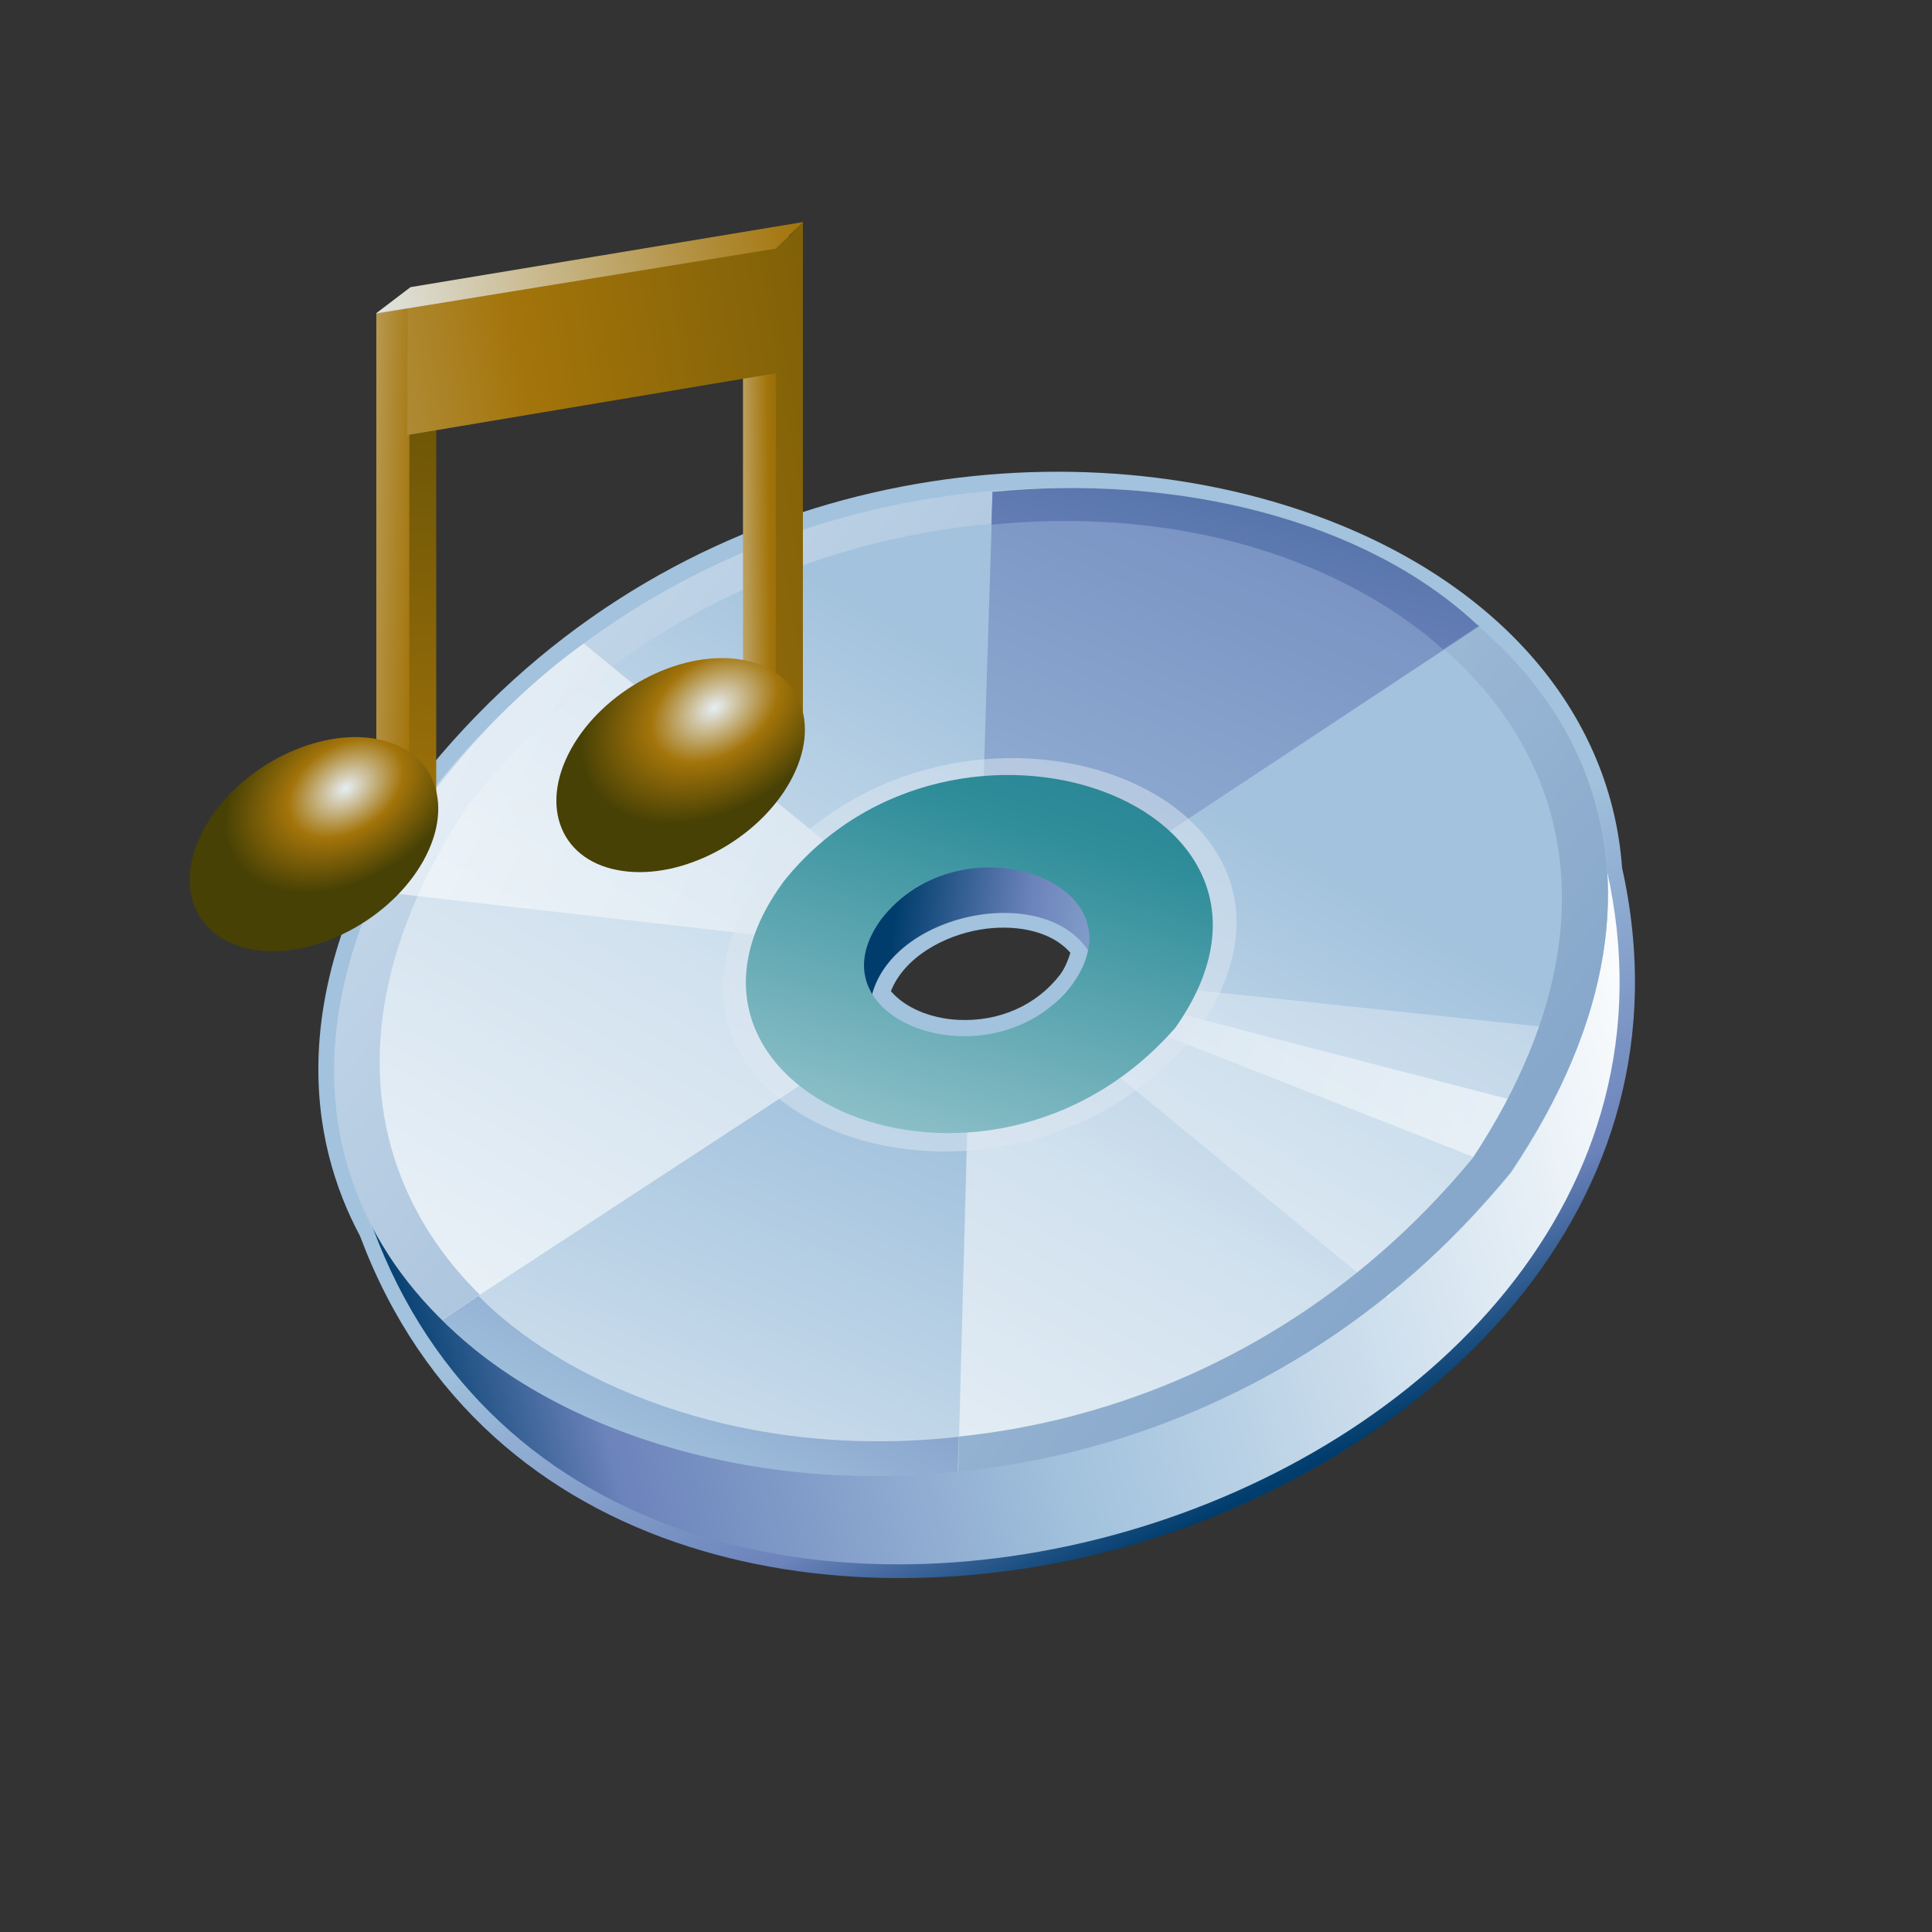 <?xml version="1.0" encoding="UTF-8"?>
<!DOCTYPE svg PUBLIC "-//W3C//DTD SVG 1.1 Tiny//EN" "http://www.w3.org/Graphics/SVG/1.1/DTD/svg11-tiny.dtd">
<svg baseProfile="tiny" height="88px" version="1.1" viewBox="0 0 88 88" width="88px" x="0px" xmlns="http://www.w3.org/2000/svg" xmlns:xlink="http://www.w3.org/1999/xlink" y="0px">
<rect x="0" y="0" width="88" height="88" fill="#333333" stroke="none"/>
<linearGradient gradientTransform="matrix(13.529 0 0 13.529 7196.804 -10937.819)" gradientUnits="userSpaceOnUse" id="SVGID_1_" x1="-528.622" x2="-527.787" y1="811.918" y2="813.562">
<stop offset="0" style="stop-color:#A2C2DD"/>
<stop offset="0.1" style="stop-color:#A2C2DD"/>
<stop offset="0.714" style="stop-color:#6C83BB"/>
<stop offset="0.989" style="stop-color:#003D6D"/>
<stop offset="1" style="stop-color:#003D6D"/>
</linearGradient>
<path d="M19.056,35.616c-6.295,9.445-4.918,16.457-2.659,20.68c5.668,15.152,22.355,17.891,35.447,13.988  C64.91,66.39,77.379,55.085,73.871,39.472l0.016,0.102c-0.523-7.563-6.281-13.765-15.41-16.581  C46.676,19.352,29.911,21.848,19.056,35.616z M44.664,42.339c1.395-0.23,3.129-0.035,4.09,1.059  c-0.105,0.328-0.223,0.656-0.465,0.992c-1.07,1.395-2.77,2.156-4.646,2.063c-1.303-0.066-2.439-0.574-3.063-1.305  C41.188,43.597,43.002,42.612,44.664,42.339z" fill="url(#SVGID_1_)"/>
<linearGradient gradientTransform="matrix(13.529 0 0 13.529 7196.804 -10937.819)" gradientUnits="userSpaceOnUse" id="SVGID_2_" x1="-526.213" x2="-530.528" y1="812.218" y2="813.341">
<stop offset="0" style="stop-color:#FFFFFF"/>
<stop offset="0.534" style="stop-color:#A2C2DD"/>
<stop offset="0.865" style="stop-color:#6C83BB"/>
<stop offset="1" style="stop-color:#003D6D"/>
</linearGradient>
<path d="M16.729,55.214c10.146,29.941,63.162,14.051,56.458-15.59L16.729,55.214z" fill="url(#SVGID_2_)"/>
<linearGradient gradientTransform="matrix(13.529 0 0 13.529 7196.804 -10937.819)" gradientUnits="userSpaceOnUse" id="SVGID_3_" x1="-530.414" x2="-528.218" y1="814.787" y2="810.967">
<stop offset="0" style="stop-color:#FFFFFF"/>
<stop offset="0.1" style="stop-color:#FFFFFF"/>
<stop offset="0.7" style="stop-color:#D1E1EE"/>
<stop offset="1" style="stop-color:#A2C2DD"/>
</linearGradient>
<path d="M68.836,53.409c-22.84,27.297-67.727,10.145-49.18-17.332C41.971,8.867,87.559,25.406,68.836,53.409z   M40.006,42.015c-3.605,4.711,5.244,7.711,8.857,3.004C52.504,40.272,43.651,37.269,40.006,42.015z" fill="url(#SVGID_3_)"/>
<polygon fill="#FFFFFF" fill-opacity="0.3" points="71.563,46.905 49.148,44.538 47.531,46.222 63.242,59.124 "/>
<linearGradient gradientTransform="matrix(13.529 0 0 13.529 7196.804 -10937.819)" gradientUnits="userSpaceOnUse" id="SVGID_4_" x1="-525.093" x2="-533.169" y1="812.967" y2="809.881">
<stop offset="0" style="stop-color:#FFFFFF"/>
<stop offset="0.05" style="stop-color:#FFFFFF"/>
<stop offset="1" style="stop-color:#A2C2DD"/>
</linearGradient>
<polygon fill="url(#SVGID_4_)" fill-opacity="0.8" points="48.492,45.374 68.449,53.222 70.227,50.456 48.906,44.929 "/>
<linearGradient gradientTransform="matrix(13.529 0 0 13.529 7196.804 -10937.819)" gradientUnits="userSpaceOnUse" id="SVGID_5_" x1="-530.487" x2="-527.362" y1="810.309" y2="812.862">
<stop offset="0" style="stop-color:#CADCEC"/>
<stop offset="1" style="stop-color:#87A8CB"/>
</linearGradient>
<path d="M68.793,53.421C46.871,80.354,0.846,64.257,19.613,36.089C40.922,9.043,87.82,25.23,68.793,53.421z   M21.345,36.628C4.084,62.593,46.262,77.991,67.082,52.745C84.496,26.281,41.534,11.578,21.345,36.628z" fill="url(#SVGID_5_)"/>
<linearGradient gradientTransform="matrix(13.529 0 0 13.529 7196.804 -10937.819)" gradientUnits="userSpaceOnUse" id="SVGID_6_" x1="-529.802" x2="-526.456" y1="815.097" y2="807.204">
<stop offset="0" style="stop-color:#FFFFFF"/>
<stop offset="0.35" style="stop-color:#A2C2DD"/>
<stop offset="0.7" style="stop-color:#6C83BB"/>
<stop offset="1" style="stop-color:#003D6D"/>
</linearGradient>
<polygon fill="url(#SVGID_6_)" points="52.48,38.382 67.402,28.511 56.895,23.426 45.215,22.395 44.777,36.343 "/>
<linearGradient gradientTransform="matrix(13.529 0 0 13.529 7196.804 -10937.819)" gradientUnits="userSpaceOnUse" id="SVGID_7_" x1="-531.077" x2="-523.503" y1="810.704" y2="814.325">
<stop offset="0" style="stop-color:#FFFFFF"/>
<stop offset="0.05" style="stop-color:#FFFFFF"/>
<stop offset="1" style="stop-color:#A2C2DD"/>
</linearGradient>
<path d="M40.924,41.081L26.589,29.308c-4.229,3.016-8.047,7.785-9.604,11.273  l22.413,2.566L40.924,41.081z" fill="url(#SVGID_7_)" fill-opacity="0.6"/>
<linearGradient gradientTransform="matrix(13.529 0 0 13.529 7196.804 -10937.819)" gradientUnits="userSpaceOnUse" id="SVGID_8_" x1="-530.319" x2="-526.975" y1="814.876" y2="806.986">
<stop offset="0" style="stop-color:#FFFFFF"/>
<stop offset="0.35" style="stop-color:#A2C2DD"/>
<stop offset="0.7" style="stop-color:#6C83BB"/>
<stop offset="1" style="stop-color:#003D6D"/>
</linearGradient>
<polygon fill="url(#SVGID_8_)" points="40.53,46.757 20.165,60.081 30.963,65.546 43.643,66.979 44.16,47.542 "/>
<path d="M39.545,41.905c-3.83,5.242,5.689,8.582,9.74,3.301  C53.129,39.933,43.569,36.671,39.545,41.905z M54.375,47.214c-8.859,10.48-27.322,3.785-19.599-7.359  C43.59,29.124,62.402,36.167,54.375,47.214z" fill="#DEE9F3" fill-opacity="0.5"/>
<linearGradient gradientTransform="matrix(13.529 0 0 13.529 7196.804 -10937.819)" gradientUnits="userSpaceOnUse" id="SVGID_9_" x1="-529.128" x2="-527.316" y1="815.64" y2="808.467">
<stop offset="0" style="stop-color:#FFFFFF"/>
<stop offset="0.35" style="stop-color:#A2C2DD"/>
<stop offset="0.7" style="stop-color:#6C83BB"/>
<stop offset="1" style="stop-color:#003D6D"/>
</linearGradient>
<path d="M65.73,29.577l1.613-1.066c-5.113-4.831-13.707-6.933-22.137-6.104l-0.047,1.492  C55.055,22.934,62.086,26.305,65.73,29.577z" fill="url(#SVGID_9_)"/>
<linearGradient gradientTransform="matrix(13.529 0 0 13.529 7196.804 -10937.819)" gradientUnits="userSpaceOnUse" id="SVGID_10_" x1="-530.221" x2="-528.798" y1="814.516" y2="811.447">
<stop offset="0" style="stop-color:#FFFFFF"/>
<stop offset="0.35" style="stop-color:#A2C2DD"/>
<stop offset="0.7" style="stop-color:#6C83BB"/>
<stop offset="1" style="stop-color:#003D6D"/>
</linearGradient>
<path d="M21.796,59.03l-1.652,1.094c4.702,4.797,13.761,7.973,23.479,6.898l0.049-1.578  C33.389,66.589,25.435,62.741,21.796,59.03z" fill="url(#SVGID_10_)"/>
<linearGradient gradientTransform="matrix(13.529 0 0 13.529 7196.804 -10937.819)" gradientUnits="userSpaceOnUse" id="SVGID_11_" x1="-527.446" x2="-528.942" y1="811.773" y2="811.588">
<stop offset="0" style="stop-color:#FFFFFF"/>
<stop offset="0.35" style="stop-color:#A2C2DD"/>
<stop offset="0.7" style="stop-color:#6C83BB"/>
<stop offset="1" style="stop-color:#003D6D"/>
</linearGradient>
<path d="M49.621,43.378c0.863-6.84-13.144-4.406-9.947,2.121C40.477,41.589,47.594,40.112,49.621,43.378z" fill="url(#SVGID_11_)"/>
<linearGradient gradientTransform="matrix(13.529 0 0 13.529 7196.804 -10937.819)" gradientUnits="userSpaceOnUse" id="SVGID_12_" x1="-529.165" x2="-527.727" y1="813.344" y2="808.642">
<stop offset="0" style="stop-color:#E6EEF4"/>
<stop offset="0.444" style="stop-color:#2F8E9A"/>
<stop offset="0.938" style="stop-color:#003D6D"/>
<stop offset="1" style="stop-color:#003D6D"/>
</linearGradient>
<path d="M53.539,46.808c-8.68,9.922-24.912,2.879-17.818-6.691C43.459,30.479,60.695,36.647,53.539,46.808z   M40.127,41.886c-3.363,4.648,5.123,7.645,8.716,2.953C52.211,40.147,43.737,37.187,40.127,41.886z" fill="url(#SVGID_12_)"/>
<linearGradient gradientTransform="matrix(13.529 0 0 13.529 7196.804 -10937.819)" gradientUnits="userSpaceOnUse" id="SVGID_13_" x1="-531.022" x2="-530.551" y1="810.301" y2="810.313">
<stop offset="0" style="stop-color:#E2E6E4"/>
<stop offset="1" style="stop-color:#A3740A"/>
</linearGradient>
<polygon fill="url(#SVGID_13_)" points="17.141,14.262 17.141,34.094 19.208,35.917 19.241,31.249 19.247,13.93 "/>
<linearGradient gradientTransform="matrix(13.529 0 0 13.529 7196.804 -10937.819)" gradientUnits="userSpaceOnUse" id="SVGID_14_" x1="-530.727" x2="-530.402" y1="813.688" y2="808.521">
<stop offset="0" style="stop-color:#E6EEF4"/>
<stop offset="0.444" style="stop-color:#A3740A"/>
<stop offset="0.938" style="stop-color:#474105"/>
<stop offset="1" style="stop-color:#474105"/>
</linearGradient>
<polygon fill="url(#SVGID_14_)" points="18.647,19.199 18.639,34.979 19.87,37.401 19.87,19.008 "/>
<radialGradient cx="379.174" cy="1110.308" gradientTransform="matrix(0.566 0.083 -0.301 0.546 135.333 -601.787)" gradientUnits="userSpaceOnUse" id="SVGID_15_" r="9.183">
<stop offset="0" style="stop-color:#E6EEF4"/>
<stop offset="0.444" style="stop-color:#A3740A"/>
<stop offset="0.938" style="stop-color:#474105"/>
<stop offset="1" style="stop-color:#474105"/>
</radialGradient>
<path d="M19.297,39.183c-1.469,2.66-4.896,4.492-7.657,4.086c-2.757-0.402-3.803-2.887-2.333-5.547  c1.467-2.664,4.896-4.492,7.656-4.094C19.72,34.035,20.766,36.519,19.297,39.183z" fill="url(#SVGID_15_)"/>
<linearGradient gradientTransform="matrix(13.529 0 0 13.529 7196.804 -10937.819)" gradientUnits="userSpaceOnUse" id="SVGID_16_" x1="-529.597" x2="-529.072" y1="810.054" y2="810.048">
<stop offset="0" style="stop-color:#E6EEF4"/>
<stop offset="0.444" style="stop-color:#A3740A"/>
<stop offset="0.938" style="stop-color:#474105"/>
<stop offset="1" style="stop-color:#474105"/>
</linearGradient>
<polygon fill="url(#SVGID_16_)" points="33.842,10.66 33.842,30.495 35.907,32.315 35.94,27.647 35.94,10.371 "/>
<linearGradient gradientTransform="matrix(13.529 0 0 13.529 7196.804 -10937.819)" gradientUnits="userSpaceOnUse" id="SVGID_17_" x1="-532.423" x2="-527.176" y1="810.65" y2="809.734">
<stop offset="0" style="stop-color:#E6EEF4"/>
<stop offset="0.444" style="stop-color:#A3740A"/>
<stop offset="0.938" style="stop-color:#474105"/>
<stop offset="1" style="stop-color:#474105"/>
</linearGradient>
<polygon fill="url(#SVGID_17_)" points="35.877,10.836 18.567,13.566 18.55,19.816 35.346,17 35.338,31.644 36.571,33.804   36.571,10.117 "/>
<linearGradient gradientTransform="matrix(13.529 0 0 13.529 7196.804 -10937.819)" gradientUnits="userSpaceOnUse" id="SVGID_18_" x1="-530.716" x2="-529.25" y1="809.525" y2="809.232">
<stop offset="0" style="stop-color:#E2E6E4"/>
<stop offset="1" style="stop-color:#A3740A"/>
</linearGradient>
<polygon fill="url(#SVGID_18_)" points="17.118,14.281 18.7,13.078 36.586,10.113 35.333,11.324 "/>
<radialGradient cx="403.329" cy="1099.909" gradientTransform="matrix(0.566 0.083 -0.301 0.546 135.333 -601.787)" gradientUnits="userSpaceOnUse" id="SVGID_19_" r="10.181">
<stop offset="0" style="stop-color:#E6EEF4"/>
<stop offset="0.444" style="stop-color:#A3740A"/>
<stop offset="0.938" style="stop-color:#474105"/>
<stop offset="1" style="stop-color:#474105"/>
</radialGradient>
<path d="M35.997,35.585c-1.469,2.66-4.895,4.492-7.656,4.082c-2.758-0.398-3.803-2.883-2.334-5.543  c1.467-2.664,4.896-4.496,7.654-4.094S37.467,32.921,35.997,35.585z" fill="url(#SVGID_19_)"/>
<rect fill="none" height="87.999" width="88"/>
</svg>
